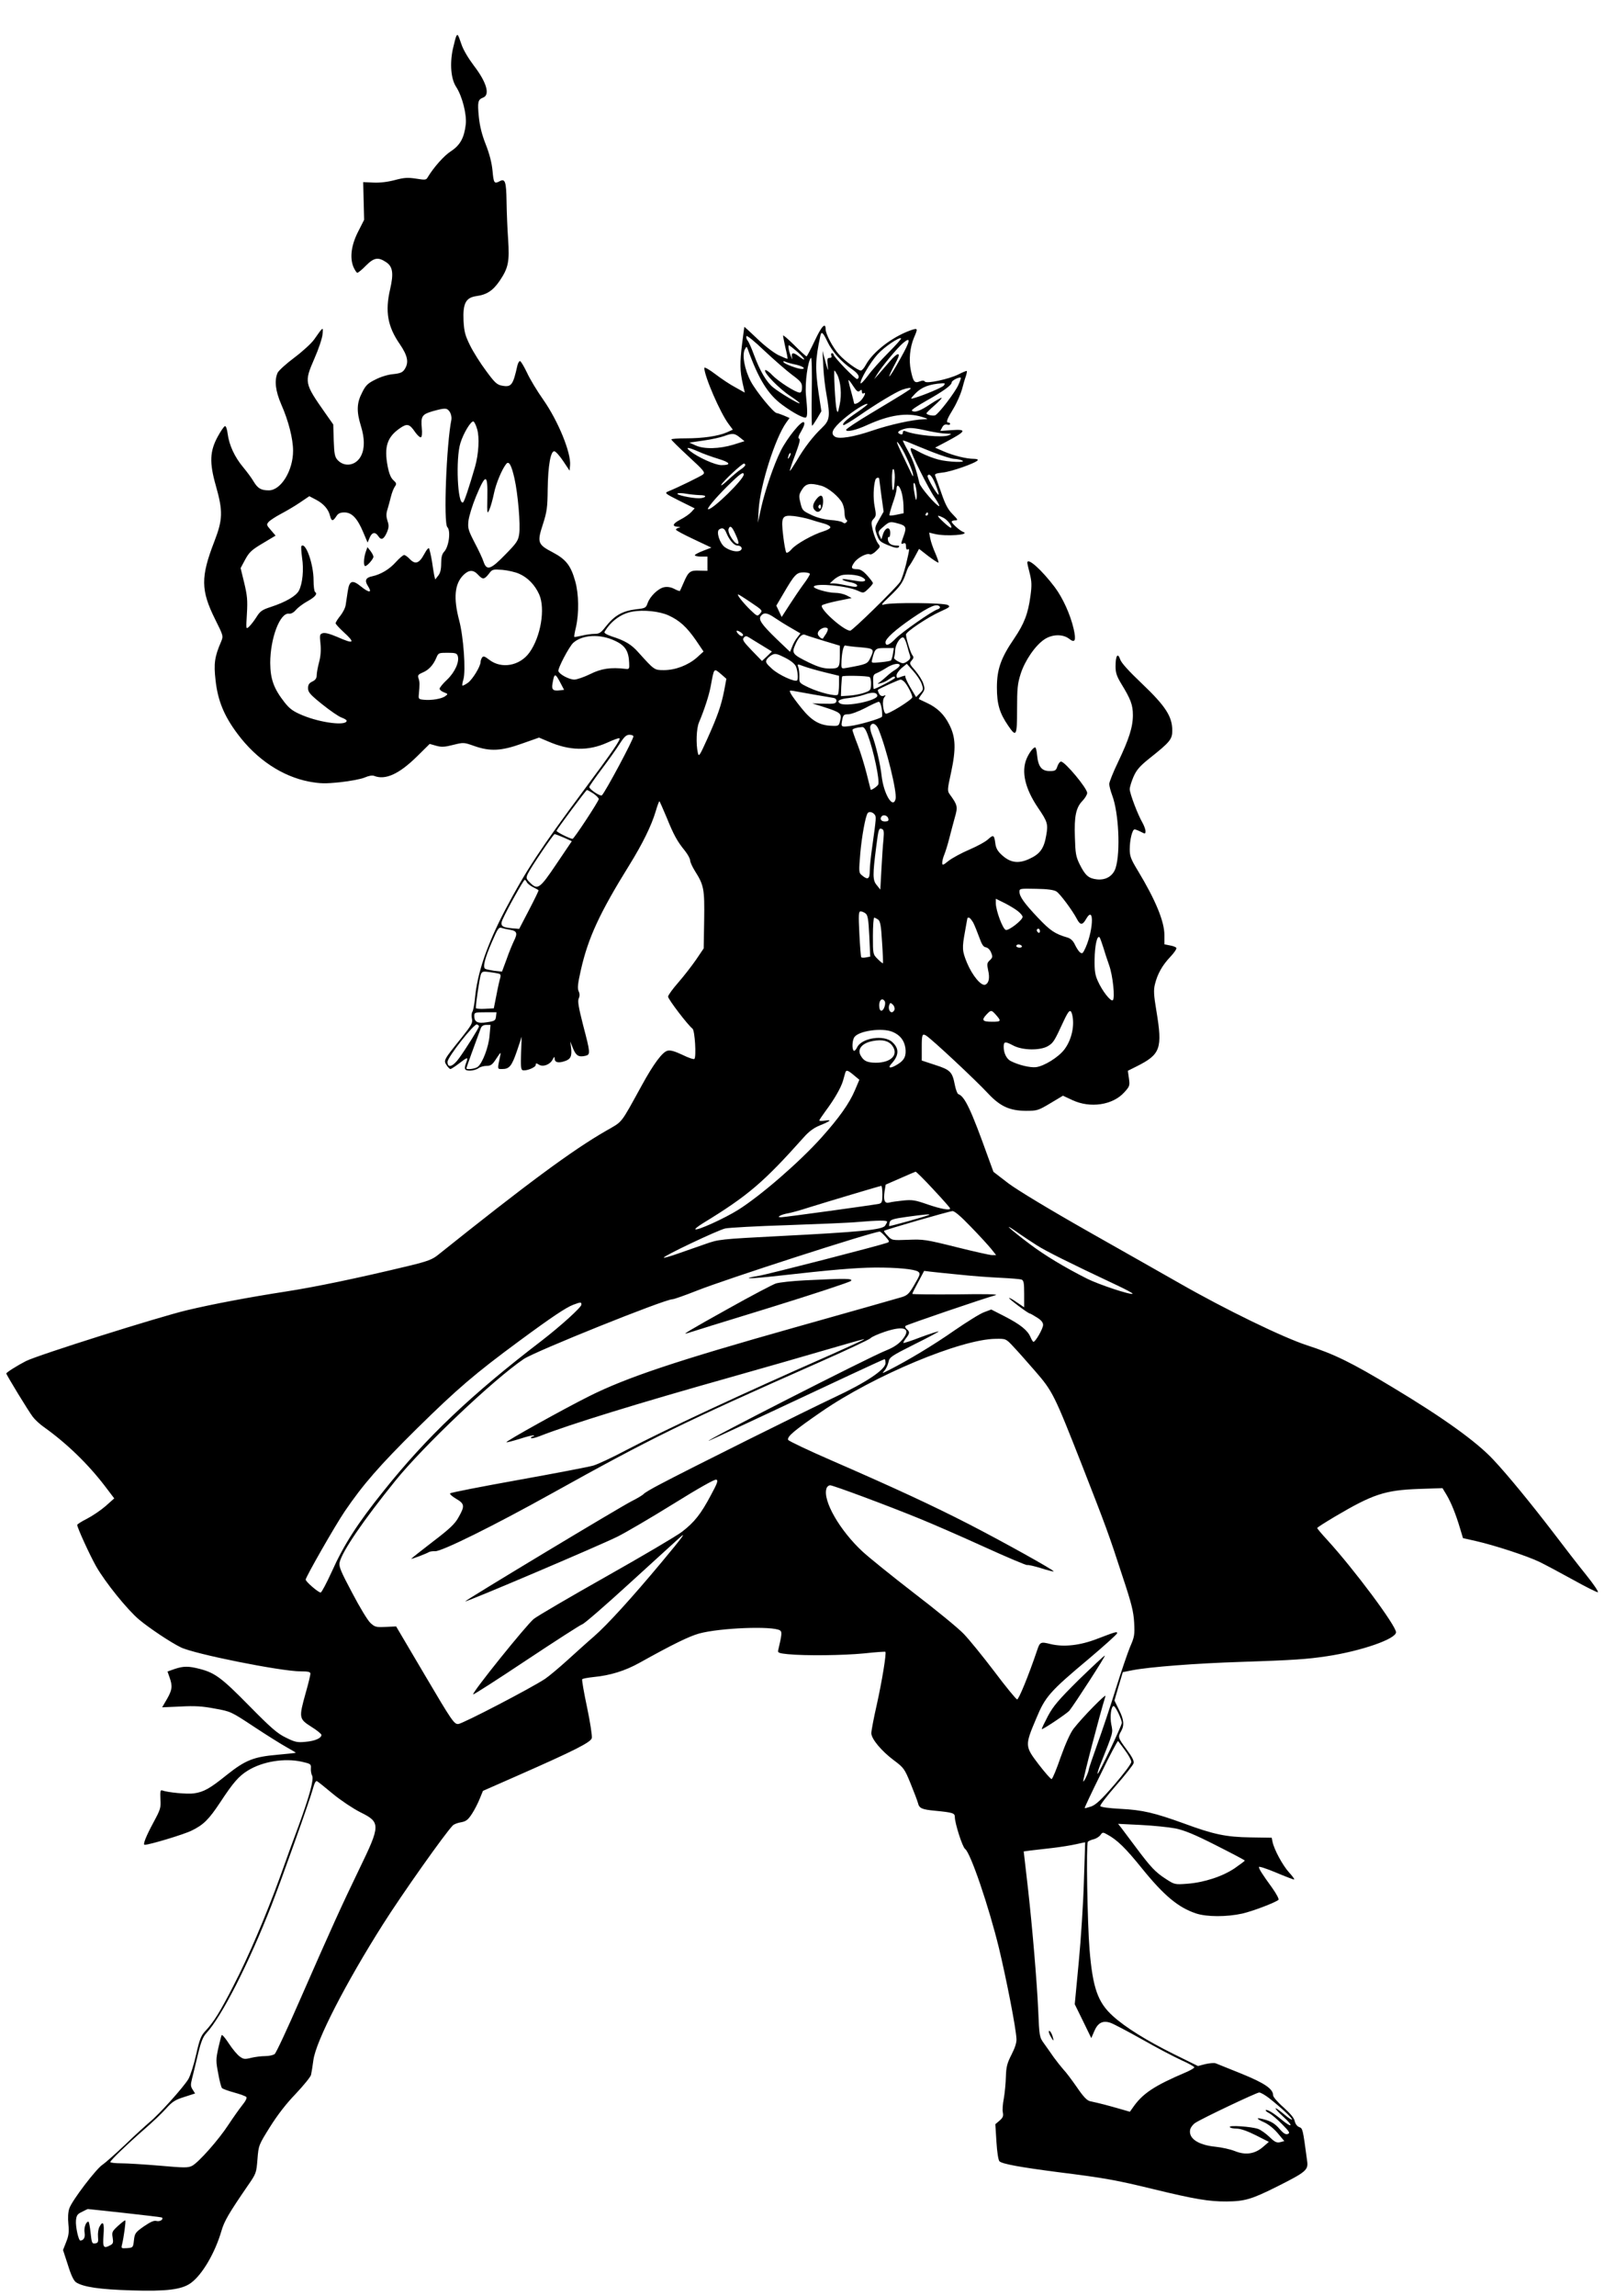 <?xml version="1.0" standalone="no"?>
<!DOCTYPE svg PUBLIC "-//W3C//DTD SVG 20010904//EN"
 "http://www.w3.org/TR/2001/REC-SVG-20010904/DTD/svg10.dtd">
<svg version="1.0" xmlns="http://www.w3.org/2000/svg"
 width="1018pt" height="1456pt" viewBox="0 0 1018 1456"
 preserveAspectRatio="xMidYMid meet">

<g transform="translate(0,1456) scale(0.1,-0.1)"
fill="#000000" stroke="none">
<path d="M2896 14331 c-3 -5 -13 -42 -22 -82 -20 -95 -12 -190 21 -240 39 -60
68 -175 61 -238 -10 -86 -36 -132 -94 -170 -44 -28 -110 -103 -148 -166 -9
-17 -17 -17 -73 -8 -53 8 -75 7 -135 -9 -45 -12 -95 -18 -136 -16 l-65 3 3
-119 3 -120 -37 -73 c-45 -87 -55 -167 -31 -226 9 -20 20 -37 25 -37 5 0 30
20 54 45 52 52 78 56 129 22 42 -28 48 -71 25 -171 -33 -141 -16 -237 61 -348
51 -75 59 -117 31 -160 -13 -20 -27 -26 -74 -31 -34 -3 -81 -18 -113 -35 -47
-23 -61 -37 -83 -82 -34 -65 -36 -119 -8 -210 25 -80 25 -144 2 -190 -31 -63
-105 -76 -150 -27 -17 19 -21 38 -24 123 l-3 102 -50 71 c-134 191 -135 196
-70 346 27 61 50 130 52 155 5 50 5 50 -54 -34 -18 -25 -74 -76 -126 -115 -51
-38 -98 -81 -105 -95 -22 -49 -14 -115 23 -201 46 -104 75 -218 75 -294 0
-126 -77 -251 -154 -251 -49 0 -70 12 -97 57 -12 21 -42 61 -66 90 -53 63 -89
140 -98 211 -4 31 -11 52 -18 49 -6 -2 -26 -31 -44 -64 -52 -94 -55 -167 -13
-314 46 -162 44 -214 -10 -354 -87 -224 -86 -309 5 -492 53 -106 53 -107 38
-143 -41 -95 -47 -138 -35 -244 14 -130 55 -228 140 -341 121 -162 283 -269
453 -302 72 -13 101 -14 198 -4 64 7 133 20 156 30 25 11 48 15 60 10 71 -28
158 12 271 123 l81 80 42 -12 c33 -9 54 -8 108 6 65 16 67 16 132 -7 102 -36
173 -32 304 15 l108 38 57 -24 c137 -60 256 -62 376 -8 37 17 72 30 77 28 12
-4 -43 -84 -232 -338 -268 -360 -366 -509 -493 -751 -116 -222 -178 -403 -192
-564 -4 -38 -11 -75 -16 -82 -5 -7 -7 -26 -3 -43 6 -27 -1 -40 -67 -123 -112
-139 -114 -142 -94 -172 9 -14 20 -25 25 -25 4 0 29 16 54 35 55 42 59 43 47
9 -17 -44 -13 -54 23 -54 18 0 42 7 53 15 10 8 34 15 51 15 28 0 38 7 64 48
26 39 30 42 24 18 -19 -90 -20 -86 12 -86 46 0 61 19 94 115 l30 90 -4 -103
c-3 -79 -1 -105 9 -109 21 -8 84 17 84 33 0 12 4 12 20 2 26 -17 71 0 87 32
10 19 13 21 13 7 0 -25 23 -31 64 -17 38 12 47 32 40 88 l-5 37 18 -45 c19
-46 36 -56 79 -46 32 8 31 18 -15 193 -29 114 -36 153 -28 171 7 15 7 30 -1
46 -8 19 -5 48 14 132 46 205 119 363 309 669 83 134 139 248 166 338 11 38
22 67 24 65 3 -2 23 -49 46 -103 45 -111 67 -151 116 -211 18 -23 33 -50 33
-61 0 -10 14 -41 31 -68 56 -89 61 -112 58 -310 l-3 -180 -48 -71 c-27 -39
-78 -105 -113 -145 -36 -41 -65 -81 -65 -90 0 -16 125 -180 155 -203 15 -12
25 -179 12 -192 -4 -4 -38 7 -76 26 -49 23 -76 31 -95 26 -32 -8 -88 -83 -162
-218 -140 -254 -119 -227 -228 -290 -216 -124 -507 -340 -1065 -786 -37 -30
-66 -41 -185 -70 -337 -81 -595 -134 -781 -163 -233 -36 -462 -79 -630 -119
-180 -43 -942 -283 -1020 -322 -53 -27 -125 -72 -125 -79 0 -8 141 -240 169
-276 13 -17 44 -46 70 -64 142 -101 278 -232 386 -373 l60 -79 -55 -49 c-30
-26 -83 -62 -118 -80 -34 -17 -62 -35 -62 -39 0 -18 80 -192 120 -263 59 -103
199 -276 273 -338 66 -55 198 -143 263 -175 82 -42 637 -153 762 -153 48 0 62
-3 62 -15 0 -8 -13 -63 -30 -122 -44 -158 -43 -164 35 -214 36 -22 65 -46 65
-52 0 -21 -42 -39 -102 -44 -51 -5 -66 -2 -124 27 -54 26 -94 61 -232 201
-174 177 -217 209 -312 234 -73 19 -105 19 -162 0 l-45 -16 13 -37 c20 -56 17
-79 -16 -137 l-31 -53 117 5 c89 5 139 2 217 -13 101 -18 103 -19 247 -114 80
-53 173 -111 207 -130 34 -19 61 -35 60 -36 -1 -2 -54 -7 -117 -13 -150 -13
-203 -34 -321 -128 -108 -87 -146 -108 -209 -117 -42 -6 -167 6 -201 19 -11 4
-13 -7 -11 -55 4 -56 0 -66 -44 -148 -47 -87 -69 -142 -56 -142 31 0 250 66
298 90 76 37 109 70 182 180 82 125 118 166 175 201 94 58 232 80 342 56 57
-13 60 -15 58 -42 -1 -15 2 -36 8 -46 12 -23 -15 -125 -86 -319 -30 -80 -84
-228 -120 -330 -88 -241 -197 -498 -295 -687 -84 -164 -125 -229 -176 -283
-28 -30 -37 -52 -59 -149 -14 -63 -36 -133 -49 -156 -30 -51 -190 -229 -247
-274 -22 -19 -92 -82 -154 -142 -62 -59 -127 -116 -143 -127 -39 -23 -196
-229 -212 -278 -8 -23 -10 -60 -6 -100 5 -50 2 -73 -14 -113 l-20 -51 31 -95
c20 -65 37 -100 52 -110 47 -30 151 -45 352 -51 220 -7 318 5 375 46 72 51
154 190 195 330 18 63 46 111 166 286 55 79 56 82 63 170 7 89 8 90 79 204 47
75 103 148 164 211 50 53 94 107 97 120 3 13 10 56 15 94 16 120 205 488 441
860 120 190 396 580 444 628 8 8 32 17 53 20 31 6 43 15 68 53 17 26 39 69 50
97 l20 49 225 99 c354 156 460 209 466 236 3 12 -10 99 -30 194 -20 94 -34
174 -31 179 2 4 35 10 72 14 105 10 200 39 293 91 210 117 313 167 377 185
132 36 466 49 513 20 14 -9 13 -24 -12 -130 -2 -12 11 -16 62 -21 112 -11 350
-8 485 5 72 8 132 12 134 10 8 -8 -21 -185 -55 -338 -19 -83 -34 -163 -34
-178 0 -36 63 -112 143 -172 63 -47 68 -54 106 -147 22 -54 43 -109 47 -124 8
-34 25 -41 109 -49 113 -11 125 -15 125 -40 0 -39 48 -190 65 -202 35 -25 151
-367 215 -629 47 -196 108 -506 111 -575 2 -23 -9 -57 -31 -100 -28 -55 -34
-77 -36 -140 -1 -41 -7 -104 -13 -138 -7 -35 -10 -76 -6 -91 4 -21 0 -32 -21
-50 l-27 -23 7 -112 c4 -65 12 -116 19 -123 16 -17 133 -38 372 -69 296 -37
368 -50 610 -109 256 -62 350 -78 460 -77 116 1 159 14 323 96 181 91 196 104
188 160 -28 209 -28 207 -51 216 -13 5 -24 20 -28 38 -4 20 -28 48 -71 87 -37
32 -66 66 -66 76 0 41 -53 77 -200 137 -80 32 -154 62 -164 66 -11 4 -41 1
-67 -5 l-46 -12 -154 76 c-171 85 -307 169 -387 242 -95 86 -127 178 -147 420
-14 171 -22 666 -11 684 4 5 20 12 36 16 17 4 36 16 44 27 13 18 16 19 42 4
64 -34 118 -87 222 -216 140 -173 231 -248 342 -285 68 -23 196 -23 295 -1 65
15 208 69 229 87 5 4 -13 38 -40 76 -64 88 -84 120 -84 132 0 6 48 -10 106
-34 59 -25 111 -45 117 -45 5 0 -9 20 -32 45 -40 44 -95 145 -105 195 l-5 25
-135 2 c-154 2 -234 19 -421 88 -188 68 -264 86 -403 93 -76 4 -127 11 -129
18 -2 6 43 65 100 130 58 66 107 129 111 140 5 15 -7 39 -44 89 -55 74 -56 78
-35 115 22 38 18 75 -14 138 l-28 57 26 90 27 90 60 12 c107 21 404 44 689 53
335 11 420 17 546 36 215 32 439 109 439 152 0 42 -265 398 -437 586 -35 38
-63 71 -63 75 0 4 51 36 113 73 241 142 316 167 532 175 l150 5 26 -43 c29
-49 59 -123 86 -214 l18 -60 80 -18 c119 -27 325 -94 406 -133 39 -19 136 -71
216 -115 79 -44 149 -79 154 -77 6 2 -27 51 -73 108 -47 58 -143 182 -215 277
-136 177 -282 356 -375 455 -106 114 -319 267 -639 459 -262 158 -371 211
-544 267 -151 49 -518 227 -810 394 -82 47 -339 192 -570 323 -261 148 -456
266 -515 310 l-95 73 -34 93 c-108 301 -148 386 -189 400 -6 2 -16 28 -22 58
-16 83 -28 96 -125 127 l-85 28 0 83 c0 82 3 90 28 75 38 -24 312 -280 394
-368 76 -81 136 -108 238 -109 72 0 79 2 156 48 l80 48 60 -28 c113 -53 256
-32 329 49 35 38 36 43 30 88 l-7 49 54 27 c154 77 167 113 127 354 -17 101
-18 132 -9 168 16 65 46 119 97 173 25 26 42 52 39 57 -3 6 -22 13 -41 16
l-35 7 0 59 c0 86 -56 222 -169 409 -44 72 -51 92 -51 135 0 59 16 126 31 126
5 0 23 -7 39 -15 28 -15 30 -14 30 4 0 11 -9 35 -19 53 -30 51 -81 186 -81
213 0 13 11 49 24 79 19 43 40 67 97 113 135 107 149 124 149 180 0 89 -43
155 -191 296 -86 82 -133 133 -140 156 -15 44 -29 23 -29 -45 0 -40 7 -62 36
-110 60 -98 74 -134 74 -199 0 -76 -24 -151 -94 -298 -31 -64 -56 -127 -56
-139 0 -13 9 -46 19 -73 41 -109 53 -357 22 -458 -16 -52 -61 -80 -119 -74
-53 6 -74 24 -110 96 -24 49 -27 70 -30 171 -5 134 7 189 49 232 16 17 29 39
29 49 0 30 -141 199 -166 199 -7 0 -17 -13 -23 -30 -9 -27 -14 -30 -50 -30
-50 0 -72 28 -79 101 -2 27 -8 49 -12 49 -13 0 -39 -35 -55 -73 -34 -82 -9
-189 73 -310 60 -88 65 -103 52 -175 -14 -83 -39 -118 -107 -149 -69 -32 -120
-25 -173 23 -28 25 -39 44 -43 75 -7 54 -12 57 -45 27 -15 -15 -68 -44 -119
-66 -50 -21 -110 -54 -132 -71 -37 -30 -41 -31 -41 -12 0 11 6 35 14 53 7 18
21 62 30 98 9 36 25 95 35 132 21 72 19 81 -31 150 -16 22 -16 29 8 138 32
149 30 224 -11 304 -33 66 -77 108 -144 139 -25 12 -48 22 -49 24 -2 1 6 15
18 31 20 27 21 34 10 66 -6 21 -30 57 -51 83 -38 43 -39 46 -23 64 13 15 14
22 5 33 -12 14 -41 108 -41 132 0 17 139 110 217 145 62 28 66 32 48 42 -23
14 -351 17 -400 4 -27 -7 -24 -2 31 50 67 64 84 88 104 148 7 22 16 42 20 45
3 3 19 28 35 57 l28 52 59 -46 c33 -25 61 -43 64 -41 2 3 -7 30 -20 60 -14 31
-28 72 -32 93 l-7 37 34 -8 c70 -18 234 -6 181 13 -20 7 -72 54 -72 64 0 5 10
9 22 9 20 0 18 4 -17 40 -29 29 -46 62 -70 132 -18 51 -35 100 -39 109 -6 13
2 17 46 22 55 5 213 61 223 78 4 5 -7 9 -24 9 -48 0 -131 21 -191 47 l-55 24
72 38 c126 67 132 80 32 73 l-71 -5 12 23 c8 15 18 20 31 17 10 -3 19 -1 19 4
0 5 -4 9 -10 9 -18 0 -11 20 30 87 22 36 46 91 55 122 8 31 19 69 25 85 5 16
8 31 6 33 -2 2 -25 -7 -52 -21 -62 -31 -204 -61 -214 -46 -5 7 -15 8 -33 1
-33 -13 -41 -2 -56 69 -14 66 -6 148 20 209 26 60 25 62 -22 46 -117 -42 -240
-137 -285 -221 -10 -19 -24 -34 -30 -34 -19 0 -102 60 -139 102 -38 41 -85
130 -85 160 0 46 -25 21 -68 -71 -26 -55 -50 -101 -53 -101 -4 0 -39 32 -78
71 -39 39 -71 66 -71 61 0 -6 7 -41 15 -78 9 -36 15 -68 13 -69 -2 -2 -28 9
-58 23 -31 16 -89 60 -134 104 -44 42 -81 76 -82 75 0 -1 -7 -49 -14 -107 -15
-121 -14 -173 4 -253 l13 -57 -59 33 c-33 17 -91 56 -129 85 -38 29 -69 46
-69 39 0 -52 101 -286 155 -357 l26 -35 -38 -17 c-54 -24 -152 -38 -260 -38
-51 0 -93 -3 -92 -7 0 -5 50 -53 109 -108 98 -90 107 -101 92 -114 -15 -12
-158 -82 -222 -108 -23 -10 -19 -13 72 -59 l97 -48 -22 -24 c-12 -13 -44 -35
-70 -48 -48 -25 -54 -43 -14 -45 17 -1 18 -2 5 -6 -10 -2 -18 -8 -18 -12 0 -5
51 -32 113 -61 l112 -53 -52 -20 c-29 -11 -53 -24 -53 -28 0 -5 18 -9 40 -9
l40 0 0 -45 0 -45 -50 1 c-59 3 -71 -6 -100 -74 -12 -29 -24 -53 -25 -55 -2
-2 -18 4 -35 13 -21 11 -44 15 -64 11 -38 -7 -91 -58 -106 -102 -10 -29 -15
-32 -72 -38 -89 -11 -138 -39 -196 -113 -28 -36 -39 -43 -68 -43 -20 0 -55 -5
-80 -11 -25 -6 -47 -10 -49 -8 -2 2 3 31 11 64 19 85 18 207 -5 288 -28 100
-58 139 -143 184 -96 50 -100 63 -62 179 25 78 29 106 30 220 2 152 19 246 43
242 9 -2 34 -30 56 -63 l40 -60 3 33 c8 79 -76 283 -170 417 -39 55 -86 133
-104 173 -19 39 -38 72 -44 72 -5 0 -12 -12 -16 -27 -28 -126 -38 -140 -98
-129 -32 6 -46 19 -101 94 -36 48 -82 121 -102 162 -31 63 -37 86 -41 155 -5
111 14 147 81 157 67 9 106 35 149 98 55 82 62 120 53 263 -5 67 -9 175 -10
240 -2 125 -9 146 -43 128 -35 -19 -39 -13 -46 66 -5 51 -19 106 -43 167 -25
63 -38 117 -44 175 -9 95 -6 109 27 122 46 17 22 98 -58 202 -36 48 -68 101
-80 138 -21 61 -23 65 -32 50z m2356 -1939 c29 -61 87 -127 156 -174 40 -28
52 -50 33 -62 -9 -6 -151 141 -151 156 0 4 -4 8 -10 8 -5 0 -7 -7 -4 -15 4
-10 0 -15 -11 -15 -15 0 -16 -7 -12 -47 5 -42 3 -40 -14 22 l-19 70 5 -95 c2
-52 11 -133 20 -180 25 -143 22 -165 -29 -214 -56 -53 -113 -127 -161 -210
-22 -36 -40 -64 -42 -62 -2 2 13 48 34 102 26 70 34 99 25 102 -9 3 -5 17 14
49 17 30 23 48 16 55 -14 14 -105 -98 -147 -181 -44 -89 -100 -252 -125 -365
l-20 -91 5 84 c10 155 105 453 175 551 l21 29 -37 16 c-20 8 -40 15 -44 15
-19 0 -131 137 -165 201 -40 76 -57 170 -37 205 10 18 11 18 18 -1 68 -189
128 -286 218 -352 70 -52 142 -90 152 -80 9 8 9 42 -1 142 -7 78 12 216 32
236 5 5 7 -91 5 -211 -2 -121 -1 -220 2 -220 3 0 17 21 32 46 l27 46 -17 111
c-23 159 -22 215 10 365 7 34 16 26 46 -36z m-224 -210 c54 -40 62 -50 62 -79
0 -22 -5 -33 -14 -33 -26 0 -135 70 -175 111 -21 23 -42 36 -45 31 -10 -16 90
-118 160 -164 35 -23 62 -44 59 -46 -5 -5 -122 64 -167 100 -43 34 -84 103
-123 208 -15 41 -33 82 -40 90 -7 8 -10 21 -8 28 3 7 50 -31 116 -94 62 -58
140 -126 175 -152z m609 140 c-48 -48 -106 -113 -129 -145 -24 -32 -44 -53
-46 -48 -6 18 60 131 107 183 41 46 139 113 150 102 3 -2 -34 -44 -82 -92z
m78 -35 c-79 -143 -99 -155 -24 -15 30 57 6 55 -44 -4 -25 -29 -57 -66 -72
-83 l-27 -30 18 30 c27 46 129 169 166 200 51 43 46 14 -17 -98z m-650 38 c49
-45 53 -62 5 -25 -33 26 -49 25 -44 -2 4 -21 4 -21 -4 -3 -15 33 -23 75 -15
75 5 -1 30 -21 58 -45z m-12 -78 c43 -10 65 -27 34 -27 -23 0 -107 31 -114 43
-4 7 0 8 13 2 10 -4 40 -13 67 -18z m261 -64 c22 -45 29 -126 15 -190 -11 -54
-13 -56 -20 -28 -8 32 -19 245 -13 245 2 0 10 -12 18 -27z m768 -65 c-21 -47
-125 -183 -147 -192 -15 -5 -55 3 -55 13 0 3 23 26 51 50 27 24 48 45 45 48
-2 2 -35 -16 -73 -41 -63 -43 -100 -55 -116 -40 -4 4 37 31 90 61 113 64 163
100 163 118 0 12 50 37 58 29 2 -1 -5 -22 -16 -46z m-666 -8 c21 -32 30 -38
40 -29 11 9 14 8 14 -5 0 -10 5 -14 10 -11 17 11 11 -11 -11 -39 -18 -22 -49
-36 -49 -21 0 3 -9 37 -19 75 -11 39 -18 70 -16 70 3 0 17 -18 31 -40z m574 5
c-11 -13 -125 -61 -190 -80 -24 -7 -23 -5 9 29 40 41 89 60 170 65 19 1 21 -1
11 -14z m-210 -19 c0 -5 -55 -39 -252 -157 -87 -52 -158 -99 -158 -105 0 -17
64 -2 135 31 141 64 252 80 346 51 42 -13 42 -14 13 -15 -71 -2 -216 -34 -328
-72 -116 -40 -210 -55 -236 -39 -32 20 -17 51 52 111 65 55 145 106 154 96 2
-2 -27 -25 -65 -51 -72 -49 -98 -73 -88 -82 3 -3 47 24 99 59 109 76 231 149
273 165 32 11 55 15 55 8z m-2925 -149 c8 -13 12 -34 10 -47 -32 -158 -51
-658 -26 -683 23 -23 10 -124 -20 -156 -14 -15 -19 -35 -19 -74 0 -39 -6 -62
-19 -78 l-19 -24 -6 25 c-3 14 -7 41 -10 60 -5 39 -15 87 -22 110 -3 9 -15 -3
-32 -35 -32 -59 -57 -67 -92 -30 -13 14 -29 25 -35 25 -7 0 -30 -20 -52 -44
-42 -47 -96 -79 -151 -91 -41 -8 -49 -27 -28 -60 30 -46 11 -48 -44 -4 -54 44
-73 37 -83 -31 -5 -30 -10 -69 -13 -86 -2 -18 -18 -49 -34 -69 -17 -21 -30
-42 -30 -48 0 -5 23 -30 50 -55 78 -71 67 -79 -41 -31 -45 19 -77 28 -91 23
-19 -6 -20 -11 -14 -68 4 -40 1 -79 -9 -116 -8 -30 -15 -67 -15 -82 0 -19 -8
-31 -27 -40 -21 -10 -28 -20 -28 -43 0 -25 13 -40 90 -102 50 -40 105 -78 123
-84 17 -6 32 -15 32 -20 0 -34 -163 -14 -279 34 -60 25 -81 40 -114 81 -69 88
-91 147 -92 251 0 157 62 321 119 313 13 -2 30 7 44 24 13 15 45 39 72 54 49
27 67 48 50 59 -6 4 -10 37 -10 75 0 102 -50 244 -77 217 -3 -3 -1 -37 4 -74
12 -76 3 -165 -20 -209 -18 -34 -83 -72 -177 -103 -56 -18 -69 -27 -92 -64
-15 -24 -37 -52 -48 -62 -19 -17 -19 -17 -13 83 5 85 2 115 -17 195 l-23 94
29 54 c25 46 40 61 111 103 l82 49 -30 35 c-28 32 -29 35 -14 52 9 10 44 33
78 51 34 18 89 50 121 72 l59 40 44 -23 c47 -25 78 -60 88 -103 9 -34 18 -34
39 -2 12 19 25 25 52 25 47 0 82 -37 119 -125 l28 -66 13 31 c15 35 36 39 56
8 18 -27 35 -18 55 29 11 28 12 42 2 70 -8 26 -9 45 0 72 6 20 16 56 22 81 6
24 17 53 25 64 12 17 11 22 -10 41 -16 15 -27 42 -36 89 -23 122 -3 184 78
240 46 32 61 28 97 -25 15 -21 32 -36 37 -32 6 3 8 28 5 57 -7 76 1 88 69 108
80 22 91 22 109 -5z m173 -108 c16 -52 10 -158 -13 -239 -38 -131 -68 -221
-76 -226 -35 -21 -48 277 -17 376 19 62 67 142 83 137 5 -2 16 -23 23 -48z
m2867 -13 c39 -8 88 -16 110 -16 37 -1 38 -2 15 -11 -38 -16 -212 1 -272 26
-13 5 -18 2 -18 -9 0 -10 -6 -13 -15 -10 -24 9 -18 20 18 32 37 12 65 10 162
-12z m-1200 -40 l30 -24 -70 -22 c-89 -27 -186 -30 -240 -5 l-40 18 90 13 c50
7 108 20 130 28 55 20 66 19 100 -8z m1060 -131 c18 -38 36 -83 39 -100 4 -24
1 -21 -16 15 -12 25 -39 81 -60 125 -27 57 -32 73 -17 55 12 -14 37 -56 54
-95z m160 39 c61 -24 124 -44 140 -44 17 -1 39 -5 50 -10 36 -15 -86 -11 -148
5 -32 8 -81 27 -110 42 -70 37 -67 36 -67 21 0 -21 113 -248 153 -305 20 -29
32 -53 28 -53 -17 0 -120 119 -126 146 -20 87 -40 146 -71 202 -19 34 -34 65
-34 67 0 3 17 -2 38 -11 20 -9 87 -36 147 -60z m-1482 2 c30 -14 87 -34 126
-46 76 -23 85 -40 20 -40 -40 0 -148 49 -199 89 -34 28 -14 26 53 -3z m578
-33 c-12 -20 -14 -14 -5 12 4 9 9 14 11 11 3 -2 0 -13 -6 -23z m-1746 -137
c22 -96 39 -295 30 -353 -6 -42 -16 -57 -88 -130 -93 -96 -118 -104 -138 -46
-6 20 -32 75 -57 122 -40 78 -44 91 -39 137 3 28 24 97 47 153 63 151 76 150
73 -7 -2 -102 -1 -105 13 -74 8 18 21 64 29 103 13 63 51 154 78 187 17 21 33
-8 52 -92z m1465 85 c0 -5 -12 -17 -27 -27 -16 -10 -52 -40 -82 -68 -30 -28
-49 -41 -43 -30 13 24 131 134 144 134 4 0 8 -4 8 -9z m949 -79 c-3 -93 -17
-112 -18 -24 -1 53 3 81 9 77 6 -3 9 -27 9 -53z m-959 18 c0 -30 -194 -220
-225 -220 -14 0 45 71 123 148 79 78 102 94 102 72z m1218 -64 c13 -32 21 -60
19 -63 -7 -7 -76 110 -70 120 11 18 29 -2 51 -57z m-358 37 c1 -5 7 -53 14
-108 l14 -100 -29 -51 c-28 -49 -29 -52 -14 -95 14 -40 21 -46 72 -67 39 -16
59 -20 66 -13 8 8 4 11 -13 11 -34 0 -53 14 -55 39 -1 11 2 18 7 15 4 -3 8 9
8 26 0 43 -31 37 -46 -8 l-10 -33 -12 25 c-10 22 -8 28 24 55 39 34 43 35 97
20 47 -13 52 -24 32 -78 -19 -53 -19 -54 0 -47 11 4 15 -2 15 -20 0 -14 4 -22
10 -19 14 8 13 3 -10 -95 -12 -47 -28 -96 -37 -110 -24 -37 -303 -310 -317
-310 -41 0 -199 141 -179 161 5 5 50 18 99 28 l89 18 -32 17 c-18 9 -49 16
-71 16 -49 0 -144 28 -137 40 14 23 209 5 278 -26 37 -17 38 -17 67 11 17 16
30 32 30 37 0 4 -16 26 -36 48 -25 28 -44 40 -63 40 -39 0 -43 9 -19 43 22 31
82 62 99 51 6 -3 24 6 39 21 28 27 29 28 11 50 -9 13 -23 48 -31 79 -12 51
-12 58 5 76 16 17 16 26 6 78 -10 50 -8 130 5 170 4 13 24 17 24 5z m238 -117
c-3 -26 -5 -23 -14 24 -6 30 -8 59 -5 65 8 15 22 -53 19 -89z m-605 73 c43
-12 111 -68 133 -110 8 -16 14 -44 14 -63 0 -19 5 -38 11 -42 7 -4 8 -9 0 -17
-7 -7 -14 -7 -23 0 -7 6 -42 13 -78 15 -41 4 -86 15 -122 33 -53 25 -57 29
-68 76 -11 44 -10 52 10 84 24 39 51 44 123 24z m507 -35 c7 -20 13 -60 14
-88 l1 -51 -43 -9 c-23 -5 -44 -7 -47 -4 -2 2 7 35 20 74 14 38 25 79 25 92 0
34 17 26 30 -14z m-1282 -24 c26 0 41 -4 37 -10 -3 -5 -21 -10 -39 -10 -49 0
-149 22 -136 30 6 4 30 3 53 -1 23 -4 61 -8 85 -9z m1452 -120 c0 -5 -5 -10
-11 -10 -5 0 -7 5 -4 10 3 6 8 10 11 10 2 0 4 -4 4 -10z m-750 -34 c25 -8 64
-20 88 -26 23 -6 42 -17 42 -24 0 -7 -19 -18 -42 -25 -67 -20 -176 -81 -204
-114 -14 -17 -29 -26 -34 -21 -4 5 -13 51 -19 102 -15 125 -9 137 68 129 31
-4 76 -13 101 -21z m844 12 c26 -11 62 -56 52 -65 -2 -3 -24 13 -48 36 -45 42
-46 49 -4 29z m-1315 -109 c13 -27 21 -53 17 -56 -16 -16 -72 67 -62 93 10 25
22 15 45 -37z m-59 11 c19 -46 49 -80 70 -80 25 0 36 -20 19 -31 -19 -13 -65
-3 -99 21 -32 23 -56 98 -36 112 21 14 34 8 46 -22z m-1315 -259 c55 -24 100
-71 127 -131 40 -90 10 -270 -63 -370 -61 -83 -176 -104 -253 -45 -31 24 -39
26 -47 14 -5 -8 -9 -20 -9 -27 0 -28 -51 -111 -80 -132 -17 -12 -33 -20 -35
-18 -3 2 0 20 6 39 16 55 1 270 -27 375 -37 141 -29 230 26 286 35 35 64 36
94 3 30 -32 39 -31 68 5 22 30 25 30 86 26 34 -3 83 -14 107 -25z m1845 -1 c0
-6 -18 -36 -41 -66 -22 -30 -62 -89 -89 -131 l-49 -76 -17 36 -17 36 43 73
c73 125 85 138 131 138 21 0 39 -5 39 -10z m330 -20 c36 -19 23 -33 -22 -26
-24 4 -59 9 -78 12 -47 7 -18 -11 33 -20 20 -4 37 -13 37 -20 0 -10 -12 -10
-62 0 -35 8 -74 14 -87 14 l-25 0 23 21 c12 12 34 25 49 30 32 10 104 4 132
-11z m-704 -161 c73 -49 75 -51 58 -70 -17 -19 -18 -19 -62 23 -46 45 -88 98
-77 98 3 0 40 -23 81 -51z m1199 -28 c3 -5 -4 -13 -16 -16 -36 -12 -222 -142
-264 -184 -41 -43 -65 -52 -65 -24 0 23 61 78 167 151 116 79 162 98 178 73z
m-1722 -54 c70 -32 115 -73 174 -158 l48 -71 -43 -39 c-55 -48 -136 -79 -208
-79 -61 0 -60 -1 -162 112 -45 51 -85 75 -170 102 -34 12 -50 22 -45 29 40 68
106 116 177 128 70 13 172 2 229 -24z m672 -14 c22 -15 68 -44 103 -64 l62
-36 -19 -25 c-11 -13 -26 -39 -33 -58 l-14 -34 -85 81 c-98 95 -118 125 -99
148 18 22 40 19 85 -12z m338 -69 c3 -4 -1 -18 -10 -33 -10 -14 -18 -27 -19
-29 -5 -10 -34 14 -34 29 0 26 46 50 63 33z m-548 -27 c11 -8 14 -16 8 -20 -6
-4 -18 2 -28 13 -21 23 -8 27 20 7z m522 -51 l103 -31 0 -57 c0 -83 -4 -88
-64 -88 -40 0 -71 9 -132 38 -102 50 -110 59 -89 108 21 51 45 76 64 68 9 -4
62 -21 118 -38z m-1324 0 c65 -30 87 -65 90 -140 2 -38 0 -41 -23 -38 -94 11
-154 2 -224 -33 -39 -19 -85 -35 -101 -35 -32 0 -93 32 -101 53 -6 16 68 156
94 180 58 52 171 58 265 13z m934 -30 l62 -38 -31 -30 -32 -30 -64 66 c-54 56
-62 69 -52 81 11 13 16 13 34 2 12 -7 49 -31 83 -51z m919 3 c6 -24 15 -54 19
-66 5 -16 1 -25 -18 -38 -23 -15 -28 -15 -57 0 -17 9 -28 19 -26 24 3 4 6 25
7 47 2 39 34 87 52 81 6 -2 16 -23 23 -48z m-297 -14 c89 -8 92 -11 64 -69
-17 -36 -23 -39 -145 -61 -37 -7 -38 -6 -38 22 0 64 13 124 25 119 7 -2 49 -8
94 -11z m208 -41 c-3 -20 -9 -39 -12 -42 -3 -4 -33 -9 -66 -12 -59 -6 -60 -5
-54 17 17 70 21 73 81 73 l57 0 -6 -36z m-2762 -14 c12 -37 -18 -103 -67 -150
-27 -25 -48 -51 -48 -58 0 -7 12 -17 28 -23 26 -10 26 -11 8 -24 -22 -17 -88
-28 -136 -23 -32 3 -35 5 -32 33 6 65 6 81 -2 103 -6 19 -3 24 27 37 38 16 67
47 87 95 12 29 15 30 71 30 48 0 59 -3 64 -20z m2147 -68 c11 -28 15 -78 7
-87 -13 -13 -116 34 -158 72 -39 35 -44 44 -35 60 6 10 21 23 34 30 20 10 32
7 82 -18 39 -20 62 -39 70 -57z m183 -36 l90 -22 0 -57 c0 -30 -4 -59 -8 -63
-12 -12 -114 13 -183 45 -61 29 -62 30 -61 68 1 21 -2 48 -6 60 -8 23 -8 23
35 7 24 -9 84 -26 133 -38z m475 44 c0 -5 -12 -17 -27 -27 -16 -9 -39 -27 -53
-40 -14 -13 -34 -30 -45 -38 -19 -13 -19 -14 5 -8 14 3 37 14 52 25 29 20 38
22 38 9 0 -7 -122 -71 -135 -71 -1 0 -3 20 -3 45 -2 39 1 47 20 55 13 5 41 20
63 34 40 26 85 34 85 16z m139 -116 c12 -34 12 -38 -11 -61 l-24 -24 -37 62
c-20 34 -34 65 -31 70 3 5 -7 4 -21 -1 -34 -13 -35 -13 -35 8 0 9 14 29 32 45
l33 27 40 -45 c23 -25 47 -61 54 -81z m-1271 59 l32 -28 -14 -75 c-19 -96 -43
-164 -108 -308 -48 -106 -53 -114 -59 -87 -13 58 -9 155 7 193 33 78 63 169
74 227 23 123 19 119 68 78z m-1019 -58 l21 -40 -26 -3 c-43 -6 -54 4 -48 40
12 72 17 72 53 3z m1960 41 c6 -4 10 -25 9 -46 -1 -38 -4 -40 -47 -55 -25 -8
-68 -16 -95 -17 l-49 -3 2 60 c2 33 4 62 6 65 5 7 161 4 174 -4z m223 -33 c20
-23 48 -79 48 -95 -1 -16 -156 -112 -169 -104 -17 11 -24 85 -9 103 11 15 11
16 -4 10 -12 -4 -21 0 -29 14 -6 11 -9 22 -7 24 8 8 134 65 144 65 6 0 18 -8
26 -17z m-577 -78 c55 -9 110 -19 123 -21 16 -3 22 -10 20 -22 -3 -14 -15 -17
-78 -15 l-75 2 80 -25 c99 -32 109 -40 97 -85 -8 -33 -10 -34 -54 -32 -75 2
-127 32 -189 109 -31 38 -62 80 -69 93 -12 23 -11 23 16 19 16 -3 74 -13 129
-23z m403 -6 c6 -31 -199 -74 -237 -50 -24 15 -3 28 56 34 32 4 76 13 98 21
49 18 79 16 83 -5z m28 -84 c3 -25 4 -48 1 -51 -12 -13 -147 -52 -199 -58 -62
-8 -62 -8 -52 43 6 27 11 31 38 31 17 0 65 18 106 39 41 22 80 40 87 40 7 1
15 -19 19 -44z m-21 -129 c51 -122 119 -400 109 -443 -17 -67 -76 32 -89 148
-8 73 -38 202 -62 260 -8 21 -13 46 -9 54 10 26 36 16 51 -19z m-67 -39 c36
-96 76 -285 66 -312 -4 -11 -45 -39 -48 -33 -1 2 -12 46 -25 98 -13 52 -38
135 -57 184 -19 48 -34 92 -34 96 0 8 25 16 62 19 11 1 23 -15 36 -52z m-1488
-7 c0 -20 -177 -351 -200 -374 -9 -9 -80 38 -80 53 0 4 35 55 78 112 43 57 95
130 115 162 29 45 42 57 62 57 14 0 25 -5 25 -10z m-255 -362 c19 -13 35 -29
35 -36 0 -13 -157 -252 -166 -252 -16 0 -104 44 -102 51 5 14 188 259 193 259
3 0 21 -10 40 -22z m1785 -133 c12 -15 12 -16 -15 -210 -8 -55 -15 -121 -15
-147 0 -53 -12 -61 -49 -30 -21 17 -21 20 -11 142 10 109 32 229 46 252 8 13
31 9 44 -7z m88 -28 c3 -12 -3 -17 -22 -17 -25 0 -35 18 -19 34 12 12 38 2 41
-17z m-31 -131 c-4 -34 -9 -119 -13 -189 l-7 -129 -23 29 c-26 30 -26 65 -3
243 14 112 17 120 35 113 14 -5 15 -17 11 -67z m-2029 12 l51 -23 -98 -145
c-107 -159 -119 -167 -170 -115 -22 22 -23 27 -12 52 18 39 163 253 171 253 4
0 30 -10 58 -22z m-235 -282 c3 -8 21 -23 39 -32 18 -9 35 -18 36 -20 2 -1
-25 -57 -60 -124 l-63 -121 -48 4 c-62 5 -74 17 -58 54 27 62 134 253 141 253
4 0 10 -7 13 -14z m3362 -60 c24 -16 101 -120 129 -173 21 -41 36 -42 58 -3
58 102 46 -91 -12 -200 -9 -18 -14 -19 -27 -9 -8 7 -22 29 -31 48 -11 24 -27
39 -47 45 -80 23 -110 44 -187 125 -88 93 -118 135 -118 166 0 20 5 20 106 18
74 -1 113 -7 129 -17z m-247 -123 c17 -13 32 -30 32 -38 0 -20 -86 -87 -106
-83 -19 3 -64 123 -64 170 l0 28 53 -26 c28 -14 67 -37 85 -51z m-965 -16 c14
-10 19 -36 24 -143 l6 -131 -27 -5 c-14 -3 -28 -2 -30 1 -3 4 -8 70 -12 149
-6 121 -5 142 8 142 8 0 22 -6 31 -13z m80 -39 c14 -11 19 -39 25 -143 5 -71
7 -132 6 -134 -2 -2 -17 10 -34 27 -30 30 -30 31 -30 146 0 64 4 116 8 116 5
0 16 -6 25 -12z m604 -20 c9 -18 26 -60 38 -93 16 -45 26 -61 42 -63 12 -2 26
-15 33 -33 11 -26 10 -32 -8 -49 -18 -17 -19 -24 -11 -62 12 -51 5 -83 -18
-93 -26 -10 -82 58 -116 139 -31 76 -32 92 -12 201 8 44 14 81 15 83 0 1 4 2
10 2 5 0 17 -15 27 -32z m-2939 -45 c43 -7 48 -22 24 -70 -10 -21 -32 -73 -47
-117 l-29 -78 -48 5 c-27 4 -53 9 -59 13 -16 10 -3 64 43 170 37 85 43 95 62
89 12 -4 36 -9 54 -12z m3362 -9 c0 -8 -4 -12 -10 -9 -5 3 -10 10 -10 16 0 5
5 9 10 9 6 0 10 -7 10 -16z m402 -102 c9 -31 26 -82 37 -113 24 -66 39 -213
23 -223 -14 -8 -67 60 -94 121 -18 39 -22 66 -21 138 1 87 16 155 31 141 4 -4
14 -33 24 -64z m-517 8 c3 -5 -3 -10 -14 -10 -12 0 -21 5 -21 10 0 6 6 10 14
10 8 0 18 -4 21 -10z m-3317 -176 c9 -2 11 -11 7 -25 -4 -12 -15 -60 -24 -108
l-17 -86 -57 -3 c-31 -2 -57 1 -57 5 0 31 24 191 31 211 8 21 13 23 56 17 27
-4 54 -8 61 -11z m2447 -174 c9 -15 -6 -60 -21 -60 -9 0 -14 12 -14 35 0 34
20 49 35 25z m62 -54 c-4 -9 -11 -16 -17 -16 -15 0 -24 26 -16 47 6 15 8 15
23 1 9 -9 13 -24 10 -32z m640 -28 c40 -45 38 -48 -21 -48 -62 0 -69 10 -34
47 27 28 30 28 55 1z m487 0 c18 -70 -2 -162 -49 -224 -37 -49 -129 -106 -180
-112 -38 -4 -110 13 -161 39 -26 14 -44 50 -44 89 0 36 8 37 63 8 59 -30 168
-31 217 -3 35 21 41 30 100 158 33 71 44 80 54 45z m-3656 -15 c-3 -25 -8 -29
-56 -36 -60 -10 -82 1 -82 39 0 23 3 24 71 24 l70 0 -3 -27z m-108 -62 c0 -10
-86 -147 -127 -203 -39 -54 -73 -64 -73 -23 0 30 169 245 187 238 7 -3 13 -8
13 -12z m67 -59 c-6 -73 -45 -175 -75 -198 -16 -13 -72 -20 -72 -9 0 4 55 157
91 253 6 15 17 22 35 22 l27 0 -6 -68z m2557 24 c48 -20 74 -53 82 -101 7 -51
-6 -79 -49 -105 -45 -28 -66 -26 -40 3 49 53 51 96 7 137 -52 50 -197 28 -225
-34 -7 -14 -16 -23 -20 -20 -13 8 -11 68 4 87 29 40 176 60 241 33z m-1 -88
c42 -57 -7 -108 -105 -108 -56 1 -77 11 -97 48 -21 40 12 78 80 90 60 11 99 1
122 -30z m-244 -187 l35 -29 -28 -66 c-36 -85 -101 -176 -213 -301 -140 -156
-385 -368 -528 -458 -86 -54 -262 -134 -272 -123 -3 3 19 20 48 38 285 174
384 258 641 546 32 36 63 59 100 74 68 27 81 39 35 31 -21 -3 -37 -3 -37 1 0
4 18 30 39 59 56 75 97 146 111 192 6 22 13 46 15 53 6 18 16 15 54 -17z m505
-725 c58 -62 106 -116 106 -120 0 -14 -57 -4 -142 25 -80 28 -98 31 -157 25
-36 -4 -76 -9 -88 -13 -29 -7 -37 14 -29 71 l7 43 92 40 c51 23 95 41 98 42 4
0 55 -50 113 -113z m-324 -31 c0 -48 -3 -55 -22 -60 -40 -8 -599 -85 -621 -85
-18 1 -19 2 -6 10 9 5 31 12 50 15 19 3 77 19 129 36 132 41 453 137 463 138
4 1 7 -24 7 -54z m562 -206 c54 -55 111 -118 129 -140 l31 -39 -26 0 c-14 0
-116 23 -228 51 -192 48 -209 50 -305 46 -102 -4 -103 -3 -129 25 -15 15 -26
30 -23 32 7 7 412 124 434 125 13 1 54 -34 117 -100z m-267 75 c-21 -9 -250
-73 -252 -70 -1 1 0 11 3 23 5 18 19 23 112 36 109 15 155 19 137 11z m-265
-42 c0 -5 -6 -16 -13 -26 -19 -26 -171 -40 -664 -65 -386 -20 -392 -21 -477
-51 -47 -16 -125 -44 -172 -60 -48 -17 -89 -29 -91 -26 -8 8 344 175 390 185
23 5 202 15 397 21 195 7 396 15 445 20 128 11 185 11 185 2z m952 -151 c59
-37 194 -105 502 -250 60 -28 107 -53 104 -56 -9 -10 -214 58 -288 95 -143 72
-270 149 -362 218 -126 95 -181 145 -92 84 39 -28 100 -68 136 -91z m-963 57
c27 -31 28 -34 11 -40 -46 -17 -752 -199 -813 -209 -124 -21 -62 -21 124 0
336 38 493 51 609 52 142 1 254 -10 277 -26 15 -12 14 -18 -23 -81 -33 -58
-45 -69 -79 -80 -22 -7 -330 -94 -685 -194 -745 -210 -1064 -316 -1303 -436
-162 -81 -529 -285 -523 -291 2 -2 40 8 86 22 45 15 84 24 88 21 3 -3 0 -6 -6
-6 -7 0 -12 -4 -12 -10 0 -5 24 0 53 11 187 74 629 210 1212 374 209 59 485
138 614 176 129 38 236 68 237 66 2 -2 -92 -45 -209 -97 -584 -257 -1055 -477
-1307 -609 -85 -45 -177 -88 -205 -96 -27 -8 -241 -49 -475 -91 -234 -42 -429
-80 -433 -85 -5 -4 12 -19 37 -34 55 -32 57 -46 16 -118 -23 -42 -56 -73 -165
-156 -74 -57 -135 -105 -135 -107 0 -4 98 33 113 43 6 3 23 6 39 5 43 -1 369
160 743 368 624 347 825 446 1685 826 179 79 330 150 335 157 6 8 47 26 91 41
126 42 170 20 109 -52 -24 -28 -55 -48 -102 -67 -101 -39 -1187 -593 -1123
-572 14 5 345 159 897 418 116 54 214 99 217 99 3 0 6 -11 6 -25 0 -41 -125
-124 -322 -216 -173 -81 -933 -459 -1108 -552 -52 -27 -100 -55 -105 -62 -6
-7 -39 -27 -75 -45 -74 -37 -1062 -632 -1057 -636 6 -6 866 360 967 411 52 26
211 119 353 207 159 99 264 158 273 154 13 -5 7 -22 -33 -96 -65 -123 -106
-174 -185 -235 -37 -28 -253 -155 -480 -283 -227 -128 -434 -249 -460 -269
-47 -38 -395 -470 -385 -479 2 -3 155 95 338 217 184 122 344 225 355 228 12
3 147 120 300 260 154 140 294 268 313 285 52 48 28 14 -108 -149 -192 -230
-348 -401 -432 -474 -42 -36 -118 -105 -170 -152 -52 -47 -114 -99 -139 -116
-85 -57 -525 -286 -552 -287 -26 -1 -40 19 -211 309 l-183 310 -66 -3 c-61 -3
-69 -1 -97 25 -17 15 -69 101 -116 191 -72 135 -85 167 -80 192 15 69 151 268
355 520 178 220 623 642 814 771 73 49 894 379 944 379 9 0 80 25 156 55 184
73 1107 371 1159 374 4 1 20 -14 36 -31z m471 -242 c80 -9 197 -17 260 -20 63
-3 123 -8 133 -11 14 -6 17 -20 17 -92 l0 -84 -46 31 c-25 18 -47 30 -50 28
-4 -4 121 -98 131 -98 3 0 23 -11 45 -25 28 -17 40 -32 40 -48 0 -23 -48 -107
-61 -107 -4 0 -12 14 -19 30 -18 43 -64 80 -163 131 l-86 44 -45 -17 c-26 -9
-110 -62 -189 -116 -128 -90 -298 -192 -417 -252 -44 -22 -44 -22 -26 -2 10
12 21 36 25 54 6 31 17 38 164 112 87 43 156 80 154 82 -2 2 -52 -14 -112 -36
-59 -23 -109 -39 -111 -37 -3 2 5 15 16 30 24 30 25 41 5 57 -9 7 -12 17 -8
21 8 8 501 176 572 195 21 6 -68 8 -248 5 -154 -1 -281 0 -281 3 0 4 17 38 38
76 l37 70 40 -5 c22 -3 105 -11 185 -19z m-2400 -190 c0 -17 -133 -137 -255
-231 -445 -341 -725 -606 -1000 -950 -167 -208 -253 -342 -330 -514 -33 -72
-64 -131 -70 -131 -15 0 -95 69 -95 82 0 16 188 345 248 433 115 169 220 290
459 526 254 250 367 347 648 554 209 154 298 213 343 230 48 18 52 18 52 1z
m2739 -264 c25 -26 88 -97 140 -157 113 -130 122 -150 299 -600 150 -384 168
-431 257 -705 56 -168 69 -220 73 -290 4 -79 2 -91 -26 -155 -16 -39 -57 -159
-91 -267 -33 -108 -86 -265 -116 -348 -30 -84 -55 -157 -55 -162 0 -15 -30
-81 -35 -76 -5 5 106 430 141 541 7 22 -146 -134 -202 -206 -21 -27 -51 -94
-82 -180 -26 -76 -52 -139 -58 -140 -5 -1 -42 41 -82 93 -88 115 -88 120 -16
290 58 140 85 171 337 382 97 82 177 154 177 160 0 12 -7 10 -125 -35 -110
-43 -213 -54 -297 -34 -64 16 -68 14 -86 -40 -54 -160 -117 -313 -127 -311 -7
2 -73 82 -145 178 -73 96 -160 203 -194 238 -33 35 -176 152 -316 259 -140
108 -286 226 -325 262 -146 135 -254 324 -230 400 3 12 14 21 24 21 19 0 366
-129 571 -213 74 -30 256 -109 403 -176 147 -67 271 -119 276 -117 4 3 43 -6
86 -19 43 -14 80 -23 82 -21 6 6 -323 189 -537 299 -230 118 -465 227 -869
403 -150 65 -276 125 -279 132 -8 21 39 60 213 180 333 229 884 459 1104 461
64 1 65 1 110 -47z m669 -2327 c12 -25 22 -53 22 -61 0 -18 -146 -324 -154
-324 -3 0 4 24 15 53 87 218 83 205 72 260 -10 50 -1 117 15 117 5 0 18 -20
30 -45z m42 -236 c22 -29 40 -62 40 -73 0 -12 -47 -74 -108 -145 -83 -96 -117
-127 -147 -138 -21 -7 -40 -12 -41 -10 -2 1 44 99 102 216 57 118 107 212 110
209 2 -3 23 -29 44 -59z m-5026 -277 c50 -41 125 -91 172 -115 130 -64 130
-81 -5 -359 -114 -236 -175 -370 -378 -833 -79 -181 -151 -336 -160 -342 -9
-7 -36 -13 -60 -13 -24 0 -64 -5 -89 -11 -40 -10 -49 -9 -72 8 -15 10 -46 47
-69 82 -22 34 -43 59 -46 54 -3 -4 -12 -42 -22 -84 -15 -70 -15 -82 0 -160 8
-46 19 -87 24 -92 5 -5 40 -18 77 -28 37 -10 72 -23 77 -28 6 -6 -4 -26 -26
-53 -19 -24 -58 -79 -87 -123 -61 -94 -189 -239 -231 -261 -26 -13 -48 -13
-205 1 -96 8 -206 15 -245 15 -38 0 -69 4 -69 8 0 10 104 110 215 207 50 43
112 102 138 131 40 45 59 57 117 75 l68 22 -15 24 c-14 21 -14 31 -4 71 7 26
23 94 37 152 19 80 32 112 53 135 97 104 270 443 415 814 69 178 241 660 261
734 11 40 19 55 28 50 7 -4 52 -40 101 -81z m5345 -218 c58 -12 120 -37 258
-107 101 -51 183 -94 183 -97 0 -3 -29 -24 -63 -48 -78 -53 -196 -91 -302 -99
-79 -6 -81 -5 -135 30 -67 43 -96 74 -191 201 -41 54 -83 110 -93 124 l-20 25
143 -7 c79 -4 178 -14 220 -22z m-580 -339 c-4 -137 -19 -368 -33 -513 l-25
-263 53 -108 52 -107 18 42 c23 55 54 72 104 55 20 -7 111 -55 202 -106 91
-52 202 -110 248 -131 45 -20 82 -41 82 -45 0 -5 -24 -19 -52 -31 -204 -87
-277 -135 -340 -227 l-17 -24 -73 21 c-67 19 -111 31 -180 46 -19 4 -43 29
-83 88 -32 46 -70 97 -86 113 -15 17 -42 51 -61 77 -18 26 -46 66 -62 88 -29
40 -30 44 -37 213 -8 179 -37 521 -64 762 -9 77 -19 163 -22 192 l-6 51 44 6
c24 3 87 10 139 16 52 6 120 17 150 24 30 7 56 12 57 12 0 -1 -3 -113 -8 -251z
m1176 -1372 c71 -56 145 -124 145 -135 0 -5 -22 9 -48 31 -71 60 -77 50 -7
-14 68 -61 57 -75 -14 -16 -51 42 -90 65 -98 58 -3 -3 8 -12 24 -20 15 -9 52
-40 81 -70 46 -47 51 -55 35 -61 -13 -5 -27 3 -53 33 -25 29 -49 45 -85 56
-64 19 -71 11 -12 -15 27 -12 62 -40 87 -70 l41 -49 -26 -7 c-22 -5 -34 0 -68
33 -23 22 -55 45 -72 51 -42 15 -188 25 -180 12 3 -6 23 -10 44 -10 24 0 67
-15 121 -42 l83 -42 -37 -32 c-52 -45 -111 -54 -180 -26 -28 11 -82 23 -121
27 -112 11 -175 54 -161 111 4 13 18 32 33 41 42 28 386 191 404 192 9 1 38
-16 64 -36z m-7264 -728 c128 -14 235 -27 237 -29 11 -12 -13 -27 -34 -22 -17
5 -38 -5 -81 -34 -54 -38 -58 -44 -63 -88 -5 -46 -6 -47 -44 -50 -37 -2 -38
-2 -31 25 10 41 25 147 20 151 -2 2 -22 -13 -45 -34 -38 -35 -41 -40 -35 -75
5 -31 3 -39 -14 -48 -44 -24 -50 -16 -44 64 6 77 -3 95 -26 52 -7 -13 -11 -41
-9 -63 3 -33 0 -39 -18 -42 -20 -3 -22 3 -29 67 -4 39 -10 71 -14 71 -16 0
-30 -41 -24 -71 5 -28 -6 -48 -27 -49 -12 0 -31 89 -28 126 3 33 8 42 38 56
19 10 36 18 37 18 1 0 107 -11 234 -25z"/>
<path d="M2321 11059 c-13 -38 -15 -89 -3 -89 13 0 52 45 52 59 0 7 -9 24 -19
37 l-19 24 -11 -31z"/>
<path d="M5181 11394 c-25 -32 -27 -57 -5 -74 22 -19 46 9 48 56 1 46 -15 53
-43 18z m29 -50 c0 -8 -5 -12 -10 -9 -6 4 -8 11 -5 16 9 14 15 11 15 -7z"/>
<path d="M5109 6440 c-80 -4 -163 -13 -185 -20 -21 -7 -156 -78 -299 -158
-241 -134 -303 -171 -265 -158 8 3 242 76 520 161 278 86 512 163 520 171 16
16 -28 17 -291 4z"/>
<path d="M6848 3908 c-129 -128 -162 -166 -197 -231 -23 -44 -41 -81 -39 -83
5 -5 160 99 175 117 33 41 232 349 225 349 -5 0 -78 -69 -164 -152z"/>
<path d="M6665 1650 c9 -16 17 -30 20 -30 2 0 -1 14 -6 30 -6 17 -15 30 -20
30 -5 0 -3 -13 6 -30z"/>
<path d="M6520 10991 c0 -5 7 -37 16 -70 12 -50 13 -74 4 -140 -15 -113 -40
-177 -103 -270 -85 -124 -110 -196 -110 -311 0 -106 17 -163 72 -243 51 -75
56 -66 56 105 0 131 3 163 23 225 26 82 92 179 149 217 49 34 118 36 158 5 38
-30 46 -12 29 63 -21 91 -69 196 -119 263 -83 110 -175 193 -175 156z"/>
</g>
</svg>
